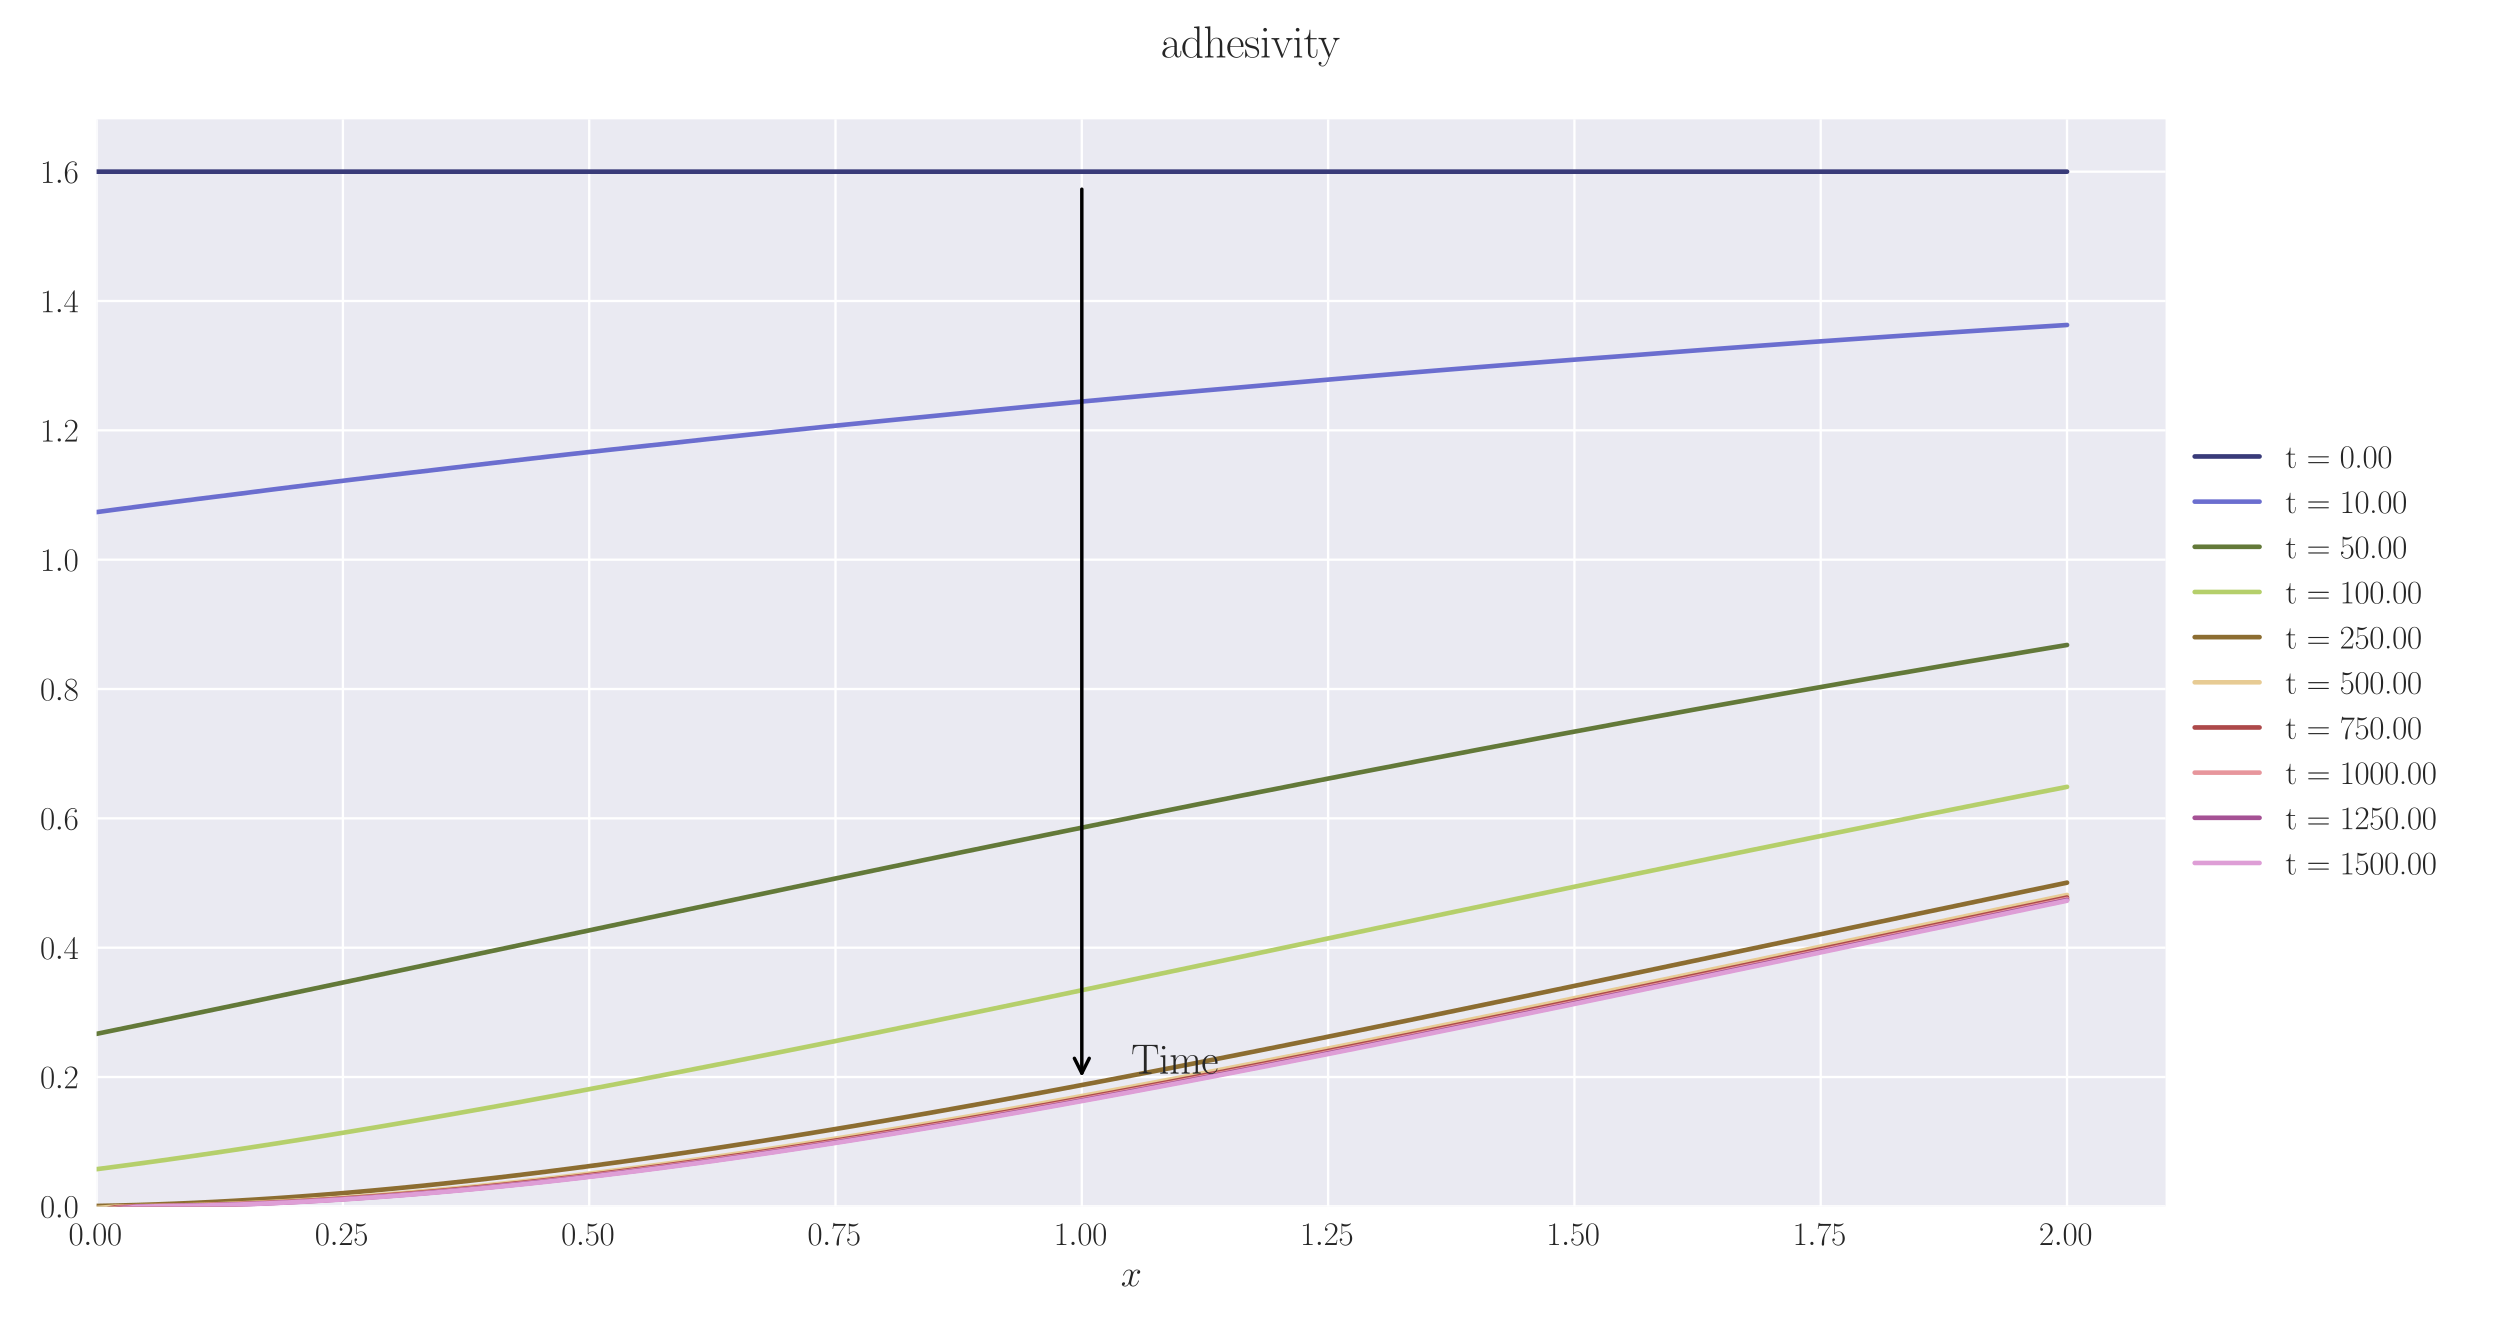 <?xml version="1.0" encoding="utf-8" standalone="no"?>
<!DOCTYPE svg PUBLIC "-//W3C//DTD SVG 1.1//EN"
  "http://www.w3.org/Graphics/SVG/1.1/DTD/svg11.dtd">
<svg xmlns:xlink="http://www.w3.org/1999/xlink" width="1080pt" height="576pt" viewBox="0 0 1080 576" xmlns="http://www.w3.org/2000/svg" version="1.1">
 <defs>
  <style type="text/css">*{stroke-linejoin: round; stroke-linecap: butt}</style>
 </defs>
 <g id="figure_1">
  <g id="patch_1">
   <path d="M 0 576 
L 1080 576 
L 1080 0 
L 0 0 
z
" style="fill: #ffffff"/>
  </g>
  <g id="axes_1">
   <g id="patch_2">
    <path d="M 41.731 521.153 
L 935.518 521.153 
L 935.518 51.564 
L 41.731 51.564 
z
" style="fill: #eaeaf2"/>
   </g>
   <g id="matplotlib.axis_1">
    <g id="xtick_1">
     <g id="line2d_1">
      <path d="M 41.731 521.153 
L 41.731 51.564 
" clip-path="url(#pb538a8d53f)" style="fill: none; stroke: #ffffff; stroke-linecap: round"/>
     </g>
     <g id="line2d_2"/>
     <g id="text_1">
      <!-- $\mathdefault{0.00}$ -->
      <g style="fill: #262626" transform="translate(29.591 537.839) scale(0.14 -0.14)">
       <defs>
        <path id="CMR17-30" d="M 2688 2025 
C 2688 2416 2682 3080 2413 3591 
C 2176 4039 1798 4198 1466 4198 
C 1158 4198 768 4058 525 3597 
C 269 3118 243 2524 243 2025 
C 243 1661 250 1106 448 619 
C 723 -39 1216 -128 1466 -128 
C 1760 -128 2208 -7 2470 600 
C 2662 1042 2688 1559 2688 2025 
z
M 1466 -26 
C 1056 -26 813 325 723 812 
C 653 1188 653 1738 653 2096 
C 653 2588 653 2997 736 3387 
C 858 3929 1216 4096 1466 4096 
C 1728 4096 2067 3923 2189 3400 
C 2272 3036 2278 2607 2278 2096 
C 2278 1680 2278 1169 2202 792 
C 2067 95 1690 -26 1466 -26 
z
" transform="scale(0.016)"/>
        <path id="CMMI12-3a" d="M 1178 307 
C 1178 492 1024 619 870 619 
C 685 619 557 466 557 313 
C 557 128 710 0 864 0 
C 1050 0 1178 153 1178 307 
z
" transform="scale(0.016)"/>
       </defs>
       <use xlink:href="#CMR17-30" transform="scale(0.996)"/>
       <use xlink:href="#CMMI12-3a" transform="translate(45.69 0) scale(0.996)"/>
       <use xlink:href="#CMR17-30" transform="translate(72.788 0) scale(0.996)"/>
       <use xlink:href="#CMR17-30" transform="translate(118.478 0) scale(0.996)"/>
      </g>
     </g>
    </g>
    <g id="xtick_2">
     <g id="line2d_3">
      <path d="M 148.134 521.153 
L 148.134 51.564 
" clip-path="url(#pb538a8d53f)" style="fill: none; stroke: #ffffff; stroke-linecap: round"/>
     </g>
     <g id="line2d_4"/>
     <g id="text_2">
      <!-- $\mathdefault{0.25}$ -->
      <g style="fill: #262626" transform="translate(135.994 537.839) scale(0.14 -0.14)">
       <defs>
        <path id="CMR17-32" d="M 2669 989 
L 2554 989 
C 2490 536 2438 459 2413 420 
C 2381 369 1920 369 1830 369 
L 602 369 
C 832 619 1280 1072 1824 1597 
C 2214 1967 2669 2402 2669 3035 
C 2669 3790 2067 4224 1395 4224 
C 691 4224 262 3604 262 3030 
C 262 2780 448 2748 525 2748 
C 589 2748 781 2787 781 3010 
C 781 3207 614 3264 525 3264 
C 486 3264 448 3258 422 3245 
C 544 3790 915 4058 1306 4058 
C 1862 4058 2227 3617 2227 3035 
C 2227 2479 1901 2000 1536 1584 
L 262 146 
L 262 0 
L 2515 0 
L 2669 989 
z
" transform="scale(0.016)"/>
        <path id="CMR17-35" d="M 730 3692 
C 794 3666 1056 3584 1325 3584 
C 1920 3584 2246 3911 2432 4100 
C 2432 4157 2432 4192 2394 4192 
C 2387 4192 2374 4192 2323 4163 
C 2099 4058 1837 3973 1517 3973 
C 1325 3973 1037 3999 723 4139 
C 653 4171 640 4171 634 4171 
C 602 4171 595 4164 595 4037 
L 595 2203 
C 595 2089 595 2057 659 2057 
C 691 2057 704 2070 736 2114 
C 941 2401 1222 2522 1542 2522 
C 1766 2522 2246 2382 2246 1289 
C 2246 1085 2246 715 2054 421 
C 1894 159 1645 25 1370 25 
C 947 25 518 320 403 814 
C 429 807 480 795 506 795 
C 589 795 749 840 749 1038 
C 749 1210 627 1280 506 1280 
C 358 1280 262 1190 262 1011 
C 262 454 704 -128 1382 -128 
C 2042 -128 2669 440 2669 1264 
C 2669 2030 2170 2624 1549 2624 
C 1222 2624 947 2503 730 2274 
L 730 3692 
z
" transform="scale(0.016)"/>
       </defs>
       <use xlink:href="#CMR17-30" transform="scale(0.996)"/>
       <use xlink:href="#CMMI12-3a" transform="translate(45.69 0) scale(0.996)"/>
       <use xlink:href="#CMR17-32" transform="translate(72.788 0) scale(0.996)"/>
       <use xlink:href="#CMR17-35" transform="translate(118.478 0) scale(0.996)"/>
      </g>
     </g>
    </g>
    <g id="xtick_3">
     <g id="line2d_5">
      <path d="M 254.537 521.153 
L 254.537 51.564 
" clip-path="url(#pb538a8d53f)" style="fill: none; stroke: #ffffff; stroke-linecap: round"/>
     </g>
     <g id="line2d_6"/>
     <g id="text_3">
      <!-- $\mathdefault{0.50}$ -->
      <g style="fill: #262626" transform="translate(242.397 537.839) scale(0.14 -0.14)">
       <use xlink:href="#CMR17-30" transform="scale(0.996)"/>
       <use xlink:href="#CMMI12-3a" transform="translate(45.69 0) scale(0.996)"/>
       <use xlink:href="#CMR17-35" transform="translate(72.788 0) scale(0.996)"/>
       <use xlink:href="#CMR17-30" transform="translate(118.478 0) scale(0.996)"/>
      </g>
     </g>
    </g>
    <g id="xtick_4">
     <g id="line2d_7">
      <path d="M 360.94 521.153 
L 360.94 51.564 
" clip-path="url(#pb538a8d53f)" style="fill: none; stroke: #ffffff; stroke-linecap: round"/>
     </g>
     <g id="line2d_8"/>
     <g id="text_4">
      <!-- $\mathdefault{0.75}$ -->
      <g style="fill: #262626" transform="translate(348.801 537.839) scale(0.14 -0.14)">
       <defs>
        <path id="CMR17-37" d="M 2886 3941 
L 2886 4081 
L 1382 4081 
C 634 4081 621 4165 595 4288 
L 480 4288 
L 294 3094 
L 410 3094 
C 429 3215 474 3540 550 3661 
C 589 3712 1062 3712 1171 3712 
L 2579 3712 
L 1869 2661 
C 1395 1954 1069 999 1069 165 
C 1069 89 1069 -128 1299 -128 
C 1530 -128 1530 89 1530 171 
L 1530 465 
C 1530 1508 1709 2196 2003 2636 
L 2886 3941 
z
" transform="scale(0.016)"/>
       </defs>
       <use xlink:href="#CMR17-30" transform="scale(0.996)"/>
       <use xlink:href="#CMMI12-3a" transform="translate(45.69 0) scale(0.996)"/>
       <use xlink:href="#CMR17-37" transform="translate(72.788 0) scale(0.996)"/>
       <use xlink:href="#CMR17-35" transform="translate(118.478 0) scale(0.996)"/>
      </g>
     </g>
    </g>
    <g id="xtick_5">
     <g id="line2d_9">
      <path d="M 467.343 521.153 
L 467.343 51.564 
" clip-path="url(#pb538a8d53f)" style="fill: none; stroke: #ffffff; stroke-linecap: round"/>
     </g>
     <g id="line2d_10"/>
     <g id="text_5">
      <!-- $\mathdefault{1.00}$ -->
      <g style="fill: #262626" transform="translate(455.204 537.839) scale(0.14 -0.14)">
       <defs>
        <path id="CMR17-31" d="M 1702 4058 
C 1702 4192 1696 4192 1606 4192 
C 1357 3916 979 3827 621 3827 
C 602 3827 570 3827 563 3808 
C 557 3795 557 3782 557 3648 
C 755 3648 1088 3686 1344 3839 
L 1344 461 
C 1344 236 1331 160 781 160 
L 589 160 
L 589 0 
C 896 0 1216 0 1523 0 
C 1830 0 2150 0 2458 0 
L 2458 160 
L 2266 160 
C 1715 160 1702 230 1702 458 
L 1702 4058 
z
" transform="scale(0.016)"/>
       </defs>
       <use xlink:href="#CMR17-31" transform="scale(0.996)"/>
       <use xlink:href="#CMMI12-3a" transform="translate(45.69 0) scale(0.996)"/>
       <use xlink:href="#CMR17-30" transform="translate(72.788 0) scale(0.996)"/>
       <use xlink:href="#CMR17-30" transform="translate(118.478 0) scale(0.996)"/>
      </g>
     </g>
    </g>
    <g id="xtick_6">
     <g id="line2d_11">
      <path d="M 573.747 521.153 
L 573.747 51.564 
" clip-path="url(#pb538a8d53f)" style="fill: none; stroke: #ffffff; stroke-linecap: round"/>
     </g>
     <g id="line2d_12"/>
     <g id="text_6">
      <!-- $\mathdefault{1.25}$ -->
      <g style="fill: #262626" transform="translate(561.607 537.839) scale(0.14 -0.14)">
       <use xlink:href="#CMR17-31" transform="scale(0.996)"/>
       <use xlink:href="#CMMI12-3a" transform="translate(45.69 0) scale(0.996)"/>
       <use xlink:href="#CMR17-32" transform="translate(72.788 0) scale(0.996)"/>
       <use xlink:href="#CMR17-35" transform="translate(118.478 0) scale(0.996)"/>
      </g>
     </g>
    </g>
    <g id="xtick_7">
     <g id="line2d_13">
      <path d="M 680.15 521.153 
L 680.15 51.564 
" clip-path="url(#pb538a8d53f)" style="fill: none; stroke: #ffffff; stroke-linecap: round"/>
     </g>
     <g id="line2d_14"/>
     <g id="text_7">
      <!-- $\mathdefault{1.50}$ -->
      <g style="fill: #262626" transform="translate(668.01 537.839) scale(0.14 -0.14)">
       <use xlink:href="#CMR17-31" transform="scale(0.996)"/>
       <use xlink:href="#CMMI12-3a" transform="translate(45.69 0) scale(0.996)"/>
       <use xlink:href="#CMR17-35" transform="translate(72.788 0) scale(0.996)"/>
       <use xlink:href="#CMR17-30" transform="translate(118.478 0) scale(0.996)"/>
      </g>
     </g>
    </g>
    <g id="xtick_8">
     <g id="line2d_15">
      <path d="M 786.553 521.153 
L 786.553 51.564 
" clip-path="url(#pb538a8d53f)" style="fill: none; stroke: #ffffff; stroke-linecap: round"/>
     </g>
     <g id="line2d_16"/>
     <g id="text_8">
      <!-- $\mathdefault{1.75}$ -->
      <g style="fill: #262626" transform="translate(774.414 537.839) scale(0.14 -0.14)">
       <use xlink:href="#CMR17-31" transform="scale(0.996)"/>
       <use xlink:href="#CMMI12-3a" transform="translate(45.69 0) scale(0.996)"/>
       <use xlink:href="#CMR17-37" transform="translate(72.788 0) scale(0.996)"/>
       <use xlink:href="#CMR17-35" transform="translate(118.478 0) scale(0.996)"/>
      </g>
     </g>
    </g>
    <g id="xtick_9">
     <g id="line2d_17">
      <path d="M 892.956 521.153 
L 892.956 51.564 
" clip-path="url(#pb538a8d53f)" style="fill: none; stroke: #ffffff; stroke-linecap: round"/>
     </g>
     <g id="line2d_18"/>
     <g id="text_9">
      <!-- $\mathdefault{2.00}$ -->
      <g style="fill: #262626" transform="translate(880.817 537.839) scale(0.14 -0.14)">
       <use xlink:href="#CMR17-32" transform="scale(0.996)"/>
       <use xlink:href="#CMMI12-3a" transform="translate(45.69 0) scale(0.996)"/>
       <use xlink:href="#CMR17-30" transform="translate(72.788 0) scale(0.996)"/>
       <use xlink:href="#CMR17-30" transform="translate(118.478 0) scale(0.996)"/>
      </g>
     </g>
    </g>
    <g id="text_10">
     <!-- $x$ -->
     <g style="fill: #262626" transform="translate(484.189 555.621) scale(0.16 -0.16)">
      <defs>
       <path id="CMMI12-78" d="M 3034 2606 
C 2829 2567 2752 2414 2752 2293 
C 2752 2139 2874 2088 2963 2088 
C 3155 2088 3290 2254 3290 2427 
C 3290 2695 2982 2816 2714 2816 
C 2323 2816 2106 2433 2048 2312 
C 1901 2816 1504 2816 1389 2816 
C 736 2816 390 1980 390 1839 
C 390 1814 416 1782 461 1782 
C 512 1782 525 1820 538 1846 
C 755 2555 1184 2689 1370 2689 
C 1658 2689 1715 2420 1715 2267 
C 1715 2127 1677 1980 1600 1673 
L 1382 798 
C 1286 415 1101 64 762 64 
C 730 64 570 64 435 147 
C 666 192 717 383 717 460 
C 717 588 621 664 499 664 
C 346 664 179 530 179 326 
C 179 57 480 -64 755 -64 
C 1062 -64 1280 179 1414 441 
C 1517 64 1837 -64 2074 -64 
C 2726 -64 3072 773 3072 913 
C 3072 945 3046 971 3008 971 
C 2950 971 2944 939 2925 888 
C 2752 326 2381 64 2093 64 
C 1869 64 1747 230 1747 492 
C 1747 632 1773 734 1875 1156 
L 2099 2024 
C 2195 2408 2413 2689 2707 2689 
C 2720 2689 2899 2689 3034 2606 
z
" transform="scale(0.016)"/>
      </defs>
      <use xlink:href="#CMMI12-78" transform="scale(0.996)"/>
     </g>
    </g>
   </g>
   <g id="matplotlib.axis_2">
    <g id="ytick_1">
     <g id="line2d_19">
      <path d="M 41.731 521.153 
L 935.518 521.153 
" clip-path="url(#pb538a8d53f)" style="fill: none; stroke: #ffffff; stroke-linecap: round"/>
     </g>
     <g id="line2d_20"/>
     <g id="text_11">
      <!-- $\mathdefault{0.0}$ -->
      <g style="fill: #262626" transform="translate(17.28 525.996) scale(0.14 -0.14)">
       <use xlink:href="#CMR17-30" transform="scale(0.996)"/>
       <use xlink:href="#CMMI12-3a" transform="translate(45.69 0) scale(0.996)"/>
       <use xlink:href="#CMR17-30" transform="translate(72.788 0) scale(0.996)"/>
      </g>
     </g>
    </g>
    <g id="ytick_2">
     <g id="line2d_21">
      <path d="M 41.731 465.278 
L 935.518 465.278 
" clip-path="url(#pb538a8d53f)" style="fill: none; stroke: #ffffff; stroke-linecap: round"/>
     </g>
     <g id="line2d_22"/>
     <g id="text_12">
      <!-- $\mathdefault{0.2}$ -->
      <g style="fill: #262626" transform="translate(17.28 470.121) scale(0.14 -0.14)">
       <use xlink:href="#CMR17-30" transform="scale(0.996)"/>
       <use xlink:href="#CMMI12-3a" transform="translate(45.69 0) scale(0.996)"/>
       <use xlink:href="#CMR17-32" transform="translate(72.788 0) scale(0.996)"/>
      </g>
     </g>
    </g>
    <g id="ytick_3">
     <g id="line2d_23">
      <path d="M 41.731 409.404 
L 935.518 409.404 
" clip-path="url(#pb538a8d53f)" style="fill: none; stroke: #ffffff; stroke-linecap: round"/>
     </g>
     <g id="line2d_24"/>
     <g id="text_13">
      <!-- $\mathdefault{0.4}$ -->
      <g style="fill: #262626" transform="translate(17.28 414.247) scale(0.14 -0.14)">
       <defs>
        <path id="CMR17-34" d="M 2150 4122 
C 2150 4256 2144 4256 2029 4256 
L 128 1254 
L 128 1088 
L 1779 1088 
L 1779 457 
C 1779 224 1766 160 1318 160 
L 1197 160 
L 1197 0 
C 1402 0 1747 0 1965 0 
C 2182 0 2528 0 2733 0 
L 2733 160 
L 2611 160 
C 2163 160 2150 224 2150 457 
L 2150 1088 
L 2803 1088 
L 2803 1254 
L 2150 1254 
L 2150 4122 
z
M 1798 3703 
L 1798 1254 
L 256 1254 
L 1798 3703 
z
" transform="scale(0.016)"/>
       </defs>
       <use xlink:href="#CMR17-30" transform="scale(0.996)"/>
       <use xlink:href="#CMMI12-3a" transform="translate(45.69 0) scale(0.996)"/>
       <use xlink:href="#CMR17-34" transform="translate(72.788 0) scale(0.996)"/>
      </g>
     </g>
    </g>
    <g id="ytick_4">
     <g id="line2d_25">
      <path d="M 41.731 353.529 
L 935.518 353.529 
" clip-path="url(#pb538a8d53f)" style="fill: none; stroke: #ffffff; stroke-linecap: round"/>
     </g>
     <g id="line2d_26"/>
     <g id="text_14">
      <!-- $\mathdefault{0.6}$ -->
      <g style="fill: #262626" transform="translate(17.28 358.372) scale(0.14 -0.14)">
       <defs>
        <path id="CMR17-36" d="M 678 2176 
C 678 3690 1395 4032 1811 4032 
C 1946 4032 2272 4009 2400 3776 
C 2298 3776 2106 3776 2106 3553 
C 2106 3381 2246 3323 2336 3323 
C 2394 3323 2566 3348 2566 3560 
C 2566 3954 2246 4179 1805 4179 
C 1043 4179 243 3390 243 1984 
C 243 253 966 -128 1478 -128 
C 2099 -128 2688 427 2688 1283 
C 2688 2081 2170 2662 1517 2662 
C 1126 2662 838 2407 678 1960 
L 678 2176 
z
M 1478 25 
C 691 25 691 1200 691 1436 
C 691 1896 909 2560 1504 2560 
C 1613 2560 1926 2560 2138 2120 
C 2253 1870 2253 1609 2253 1289 
C 2253 944 2253 690 2118 434 
C 1978 171 1773 25 1478 25 
z
" transform="scale(0.016)"/>
       </defs>
       <use xlink:href="#CMR17-30" transform="scale(0.996)"/>
       <use xlink:href="#CMMI12-3a" transform="translate(45.69 0) scale(0.996)"/>
       <use xlink:href="#CMR17-36" transform="translate(72.788 0) scale(0.996)"/>
      </g>
     </g>
    </g>
    <g id="ytick_5">
     <g id="line2d_27">
      <path d="M 41.731 297.654 
L 935.518 297.654 
" clip-path="url(#pb538a8d53f)" style="fill: none; stroke: #ffffff; stroke-linecap: round"/>
     </g>
     <g id="line2d_28"/>
     <g id="text_15">
      <!-- $\mathdefault{0.8}$ -->
      <g style="fill: #262626" transform="translate(17.28 302.497) scale(0.14 -0.14)">
       <defs>
        <path id="CMR17-38" d="M 1741 2264 
C 2144 2467 2554 2773 2554 3263 
C 2554 3841 1990 4179 1472 4179 
C 890 4179 378 3759 378 3180 
C 378 3021 416 2747 666 2505 
C 730 2442 998 2251 1171 2130 
C 883 1983 211 1634 211 934 
C 211 279 838 -128 1459 -128 
C 2144 -128 2720 362 2720 1010 
C 2720 1590 2330 1857 2074 2029 
L 1741 2264 
z
M 902 2822 
C 851 2854 595 3051 595 3351 
C 595 3739 998 4032 1459 4032 
C 1965 4032 2336 3676 2336 3262 
C 2336 2669 1670 2331 1638 2331 
C 1632 2331 1626 2331 1574 2370 
L 902 2822 
z
M 2080 1519 
C 2176 1449 2483 1240 2483 851 
C 2483 381 2010 25 1472 25 
C 890 25 448 438 448 940 
C 448 1443 838 1862 1280 2060 
L 2080 1519 
z
" transform="scale(0.016)"/>
       </defs>
       <use xlink:href="#CMR17-30" transform="scale(0.996)"/>
       <use xlink:href="#CMMI12-3a" transform="translate(45.69 0) scale(0.996)"/>
       <use xlink:href="#CMR17-38" transform="translate(72.788 0) scale(0.996)"/>
      </g>
     </g>
    </g>
    <g id="ytick_6">
     <g id="line2d_29">
      <path d="M 41.731 241.78 
L 935.518 241.78 
" clip-path="url(#pb538a8d53f)" style="fill: none; stroke: #ffffff; stroke-linecap: round"/>
     </g>
     <g id="line2d_30"/>
     <g id="text_16">
      <!-- $\mathdefault{1.0}$ -->
      <g style="fill: #262626" transform="translate(17.28 246.623) scale(0.14 -0.14)">
       <use xlink:href="#CMR17-31" transform="scale(0.996)"/>
       <use xlink:href="#CMMI12-3a" transform="translate(45.69 0) scale(0.996)"/>
       <use xlink:href="#CMR17-30" transform="translate(72.788 0) scale(0.996)"/>
      </g>
     </g>
    </g>
    <g id="ytick_7">
     <g id="line2d_31">
      <path d="M 41.731 185.905 
L 935.518 185.905 
" clip-path="url(#pb538a8d53f)" style="fill: none; stroke: #ffffff; stroke-linecap: round"/>
     </g>
     <g id="line2d_32"/>
     <g id="text_17">
      <!-- $\mathdefault{1.2}$ -->
      <g style="fill: #262626" transform="translate(17.28 190.748) scale(0.14 -0.14)">
       <use xlink:href="#CMR17-31" transform="scale(0.996)"/>
       <use xlink:href="#CMMI12-3a" transform="translate(45.69 0) scale(0.996)"/>
       <use xlink:href="#CMR17-32" transform="translate(72.788 0) scale(0.996)"/>
      </g>
     </g>
    </g>
    <g id="ytick_8">
     <g id="line2d_33">
      <path d="M 41.731 130.03 
L 935.518 130.03 
" clip-path="url(#pb538a8d53f)" style="fill: none; stroke: #ffffff; stroke-linecap: round"/>
     </g>
     <g id="line2d_34"/>
     <g id="text_18">
      <!-- $\mathdefault{1.4}$ -->
      <g style="fill: #262626" transform="translate(17.28 134.873) scale(0.14 -0.14)">
       <use xlink:href="#CMR17-31" transform="scale(0.996)"/>
       <use xlink:href="#CMMI12-3a" transform="translate(45.69 0) scale(0.996)"/>
       <use xlink:href="#CMR17-34" transform="translate(72.788 0) scale(0.996)"/>
      </g>
     </g>
    </g>
    <g id="ytick_9">
     <g id="line2d_35">
      <path d="M 41.731 74.156 
L 935.518 74.156 
" clip-path="url(#pb538a8d53f)" style="fill: none; stroke: #ffffff; stroke-linecap: round"/>
     </g>
     <g id="line2d_36"/>
     <g id="text_19">
      <!-- $\mathdefault{1.6}$ -->
      <g style="fill: #262626" transform="translate(17.28 78.999) scale(0.14 -0.14)">
       <use xlink:href="#CMR17-31" transform="scale(0.996)"/>
       <use xlink:href="#CMMI12-3a" transform="translate(45.69 0) scale(0.996)"/>
       <use xlink:href="#CMR17-36" transform="translate(72.788 0) scale(0.996)"/>
      </g>
     </g>
    </g>
   </g>
   <g id="line2d_37">
    <path d="M 41.731 74.156 
L 50.243 74.156 
L 58.755 74.156 
L 67.267 74.156 
L 75.78 74.156 
L 84.292 74.156 
L 92.804 74.156 
L 101.316 74.156 
L 109.829 74.156 
L 118.341 74.156 
L 126.853 74.156 
L 135.365 74.156 
L 143.878 74.156 
L 152.39 74.156 
L 160.902 74.156 
L 169.414 74.156 
L 177.927 74.156 
L 186.439 74.156 
L 194.951 74.156 
L 203.463 74.156 
L 211.976 74.156 
L 220.488 74.156 
L 229 74.156 
L 237.513 74.156 
L 246.025 74.156 
L 254.537 74.156 
L 263.049 74.156 
L 271.562 74.156 
L 280.074 74.156 
L 288.586 74.156 
L 297.098 74.156 
L 305.611 74.156 
L 314.123 74.156 
L 322.635 74.156 
L 331.147 74.156 
L 339.66 74.156 
L 348.172 74.156 
L 356.684 74.156 
L 365.196 74.156 
L 373.709 74.156 
L 382.221 74.156 
L 390.733 74.156 
L 399.245 74.156 
L 407.758 74.156 
L 416.27 74.156 
L 424.782 74.156 
L 433.294 74.156 
L 441.807 74.156 
L 450.319 74.156 
L 458.831 74.156 
L 467.343 74.156 
L 475.856 74.156 
L 484.368 74.156 
L 492.88 74.156 
L 501.393 74.156 
L 509.905 74.156 
L 518.417 74.156 
L 526.929 74.156 
L 535.442 74.156 
L 543.954 74.156 
L 552.466 74.156 
L 560.978 74.156 
L 569.491 74.156 
L 578.003 74.156 
L 586.515 74.156 
L 595.027 74.156 
L 603.54 74.156 
L 612.052 74.156 
L 620.564 74.156 
L 629.076 74.156 
L 637.589 74.156 
L 646.101 74.156 
L 654.613 74.156 
L 663.125 74.156 
L 671.638 74.156 
L 680.15 74.156 
L 688.662 74.156 
L 697.174 74.156 
L 705.687 74.156 
L 714.199 74.156 
L 722.711 74.156 
L 731.223 74.156 
L 739.736 74.156 
L 748.248 74.156 
L 756.76 74.156 
L 765.273 74.156 
L 773.785 74.156 
L 782.297 74.156 
L 790.809 74.156 
L 799.322 74.156 
L 807.834 74.156 
L 816.346 74.156 
L 824.858 74.156 
L 833.371 74.156 
L 841.883 74.156 
L 850.395 74.156 
L 858.907 74.156 
L 867.42 74.156 
L 875.932 74.156 
L 884.444 74.156 
L 892.956 74.156 
" clip-path="url(#pb538a8d53f)" style="fill: none; stroke: #393b79; stroke-width: 2; stroke-linecap: round"/>
   </g>
   <g id="line2d_38">
    <path d="M 41.731 221.229 
L 50.243 220.095 
L 58.755 218.975 
L 67.267 217.867 
L 75.78 216.774 
L 84.292 215.693 
L 92.804 214.625 
L 101.316 213.566 
L 109.829 212.469 
L 118.341 211.384 
L 126.853 210.313 
L 135.365 209.254 
L 143.878 208.208 
L 152.39 207.174 
L 160.902 206.152 
L 169.414 205.142 
L 177.927 204.144 
L 186.439 203.158 
L 194.951 202.143 
L 203.463 201.127 
L 211.976 200.123 
L 220.488 199.131 
L 229 198.15 
L 237.513 197.18 
L 246.025 196.221 
L 254.537 195.274 
L 263.049 194.337 
L 271.562 193.41 
L 280.074 192.494 
L 288.586 191.588 
L 297.098 190.643 
L 305.611 189.709 
L 314.123 188.786 
L 322.635 187.872 
L 331.147 186.969 
L 339.66 186.076 
L 348.172 185.193 
L 356.684 184.32 
L 365.196 183.456 
L 373.709 182.602 
L 382.221 181.757 
L 390.733 180.922 
L 399.245 180.095 
L 407.758 179.257 
L 416.27 178.403 
L 424.782 177.559 
L 433.294 176.724 
L 441.807 175.897 
L 450.319 175.08 
L 458.831 174.272 
L 467.343 173.472 
L 475.856 172.681 
L 484.368 171.898 
L 492.88 171.124 
L 501.393 170.358 
L 509.905 169.6 
L 518.417 168.85 
L 526.929 168.108 
L 535.442 167.374 
L 543.954 166.625 
L 552.466 165.866 
L 560.978 165.114 
L 569.491 164.37 
L 578.003 163.635 
L 586.515 162.907 
L 595.027 162.186 
L 603.54 161.473 
L 612.052 160.767 
L 620.564 160.069 
L 629.076 159.378 
L 637.589 158.695 
L 646.101 158.018 
L 654.613 157.348 
L 663.125 156.685 
L 671.638 156.029 
L 680.15 155.38 
L 688.662 154.738 
L 697.174 154.102 
L 705.687 153.458 
L 714.199 152.798 
L 722.711 152.146 
L 731.223 151.5 
L 739.736 150.861 
L 748.248 150.228 
L 756.76 149.602 
L 765.273 148.982 
L 773.785 148.368 
L 782.297 147.76 
L 790.809 147.159 
L 799.322 146.563 
L 807.834 145.974 
L 816.346 145.39 
L 824.858 144.813 
L 833.371 144.241 
L 841.883 143.675 
L 850.395 143.114 
L 858.907 142.559 
L 867.42 142.01 
L 875.932 141.466 
L 884.444 140.927 
L 892.956 140.394 
" clip-path="url(#pb538a8d53f)" style="fill: none; stroke: #6b6ecf; stroke-width: 2; stroke-linecap: round"/>
   </g>
   <g id="line2d_39">
    <path d="M 41.731 446.62 
L 50.243 444.872 
L 58.755 443.121 
L 67.267 441.367 
L 75.78 439.602 
L 84.292 437.833 
L 92.804 436.061 
L 101.316 434.286 
L 109.829 432.508 
L 118.341 430.724 
L 126.853 428.936 
L 135.365 427.145 
L 143.878 425.351 
L 152.39 423.556 
L 160.902 421.759 
L 169.414 419.962 
L 177.927 418.16 
L 186.439 416.355 
L 194.951 414.549 
L 203.463 412.743 
L 211.976 410.939 
L 220.488 409.137 
L 229 407.334 
L 237.513 405.524 
L 246.025 403.717 
L 254.537 401.916 
L 263.049 400.116 
L 271.562 398.307 
L 280.074 396.507 
L 288.586 394.714 
L 297.098 392.907 
L 305.611 391.114 
L 314.123 389.322 
L 322.635 387.524 
L 331.147 385.744 
L 339.66 383.948 
L 348.172 382.166 
L 356.684 380.385 
L 365.196 378.603 
L 373.709 376.834 
L 382.221 375.054 
L 390.733 373.295 
L 399.245 371.52 
L 407.758 369.769 
L 416.27 368.002 
L 424.782 366.257 
L 433.294 364.501 
L 441.807 362.759 
L 450.319 361.018 
L 458.831 359.28 
L 467.343 357.557 
L 475.856 355.82 
L 484.368 354.114 
L 492.88 352.382 
L 501.393 350.675 
L 509.905 348.972 
L 518.417 347.262 
L 526.929 345.582 
L 535.442 343.879 
L 543.954 342.193 
L 552.466 340.532 
L 560.978 338.839 
L 569.491 337.175 
L 578.003 335.525 
L 586.515 333.853 
L 595.027 332.208 
L 603.54 330.577 
L 612.052 328.922 
L 620.564 327.294 
L 629.076 325.689 
L 637.589 324.048 
L 646.101 322.434 
L 654.613 320.846 
L 663.125 319.236 
L 671.638 317.634 
L 680.15 316.056 
L 688.662 314.492 
L 697.174 312.898 
L 705.687 311.329 
L 714.199 309.784 
L 722.711 308.234 
L 731.223 306.671 
L 739.736 305.132 
L 748.248 303.617 
L 756.76 302.093 
L 765.273 300.557 
L 773.785 299.045 
L 782.297 297.555 
L 790.809 296.07 
L 799.322 294.559 
L 807.834 293.069 
L 816.346 291.601 
L 824.858 290.155 
L 833.371 288.681 
L 841.883 287.211 
L 850.395 285.763 
L 858.907 284.335 
L 867.42 282.928 
L 875.932 281.48 
L 884.444 280.048 
L 892.956 278.636 
" clip-path="url(#pb538a8d53f)" style="fill: none; stroke: #637939; stroke-width: 2; stroke-linecap: round"/>
   </g>
   <g id="line2d_40">
    <path d="M 41.731 505.088 
L 50.243 503.976 
L 58.755 502.836 
L 67.267 501.668 
L 75.78 500.474 
L 84.292 499.255 
L 92.804 498.01 
L 101.316 496.742 
L 109.829 495.449 
L 118.341 494.134 
L 126.853 492.797 
L 135.365 491.439 
L 143.878 490.06 
L 152.39 488.661 
L 160.902 487.243 
L 169.414 485.806 
L 177.927 484.35 
L 186.439 482.878 
L 194.951 481.388 
L 203.463 479.881 
L 211.976 478.36 
L 220.488 476.823 
L 229 475.27 
L 237.513 473.705 
L 246.025 472.125 
L 254.537 470.533 
L 263.049 468.927 
L 271.562 467.309 
L 280.074 465.681 
L 288.586 464.04 
L 297.098 462.39 
L 305.611 460.729 
L 314.123 459.058 
L 322.635 457.38 
L 331.147 455.69 
L 339.66 453.992 
L 348.172 452.29 
L 356.684 450.574 
L 365.196 448.856 
L 373.709 447.127 
L 382.221 445.395 
L 390.733 443.654 
L 399.245 441.908 
L 407.758 440.159 
L 416.27 438.405 
L 424.782 436.642 
L 433.294 434.876 
L 441.807 433.107 
L 450.319 431.335 
L 458.831 429.56 
L 467.343 427.781 
L 475.856 426 
L 484.368 424.215 
L 492.88 422.428 
L 501.393 420.638 
L 509.905 418.847 
L 518.417 417.055 
L 526.929 415.263 
L 535.442 413.471 
L 543.954 411.681 
L 552.466 409.883 
L 560.978 408.084 
L 569.491 406.289 
L 578.003 404.498 
L 586.515 402.705 
L 595.027 400.906 
L 603.54 399.115 
L 612.052 397.331 
L 620.564 395.532 
L 629.076 393.744 
L 637.589 391.964 
L 646.101 390.17 
L 654.613 388.393 
L 663.125 386.61 
L 671.638 384.829 
L 680.15 383.062 
L 688.662 381.279 
L 697.174 379.521 
L 705.687 377.743 
L 714.199 375.987 
L 722.711 374.219 
L 731.223 372.469 
L 739.736 370.709 
L 748.248 368.968 
L 756.76 367.214 
L 765.273 365.484 
L 773.785 363.734 
L 782.297 362.018 
L 790.809 360.273 
L 799.322 358.558 
L 807.834 356.832 
L 816.346 355.118 
L 824.858 353.416 
L 833.371 351.7 
L 841.883 350.015 
L 850.395 348.308 
L 858.907 346.619 
L 867.42 344.948 
L 875.932 343.254 
L 884.444 341.588 
L 892.956 339.923 
" clip-path="url(#pb538a8d53f)" style="fill: none; stroke: #b5cf6b; stroke-width: 2; stroke-linecap: round"/>
   </g>
   <g id="line2d_41">
    <path d="M 41.731 520.967 
L 50.243 520.798 
L 58.755 520.578 
L 67.267 520.307 
L 75.78 519.986 
L 84.292 519.617 
L 92.804 519.202 
L 101.316 518.74 
L 109.829 518.233 
L 118.341 517.683 
L 126.853 517.09 
L 135.365 516.456 
L 143.878 515.781 
L 152.39 515.067 
L 160.902 514.314 
L 169.414 513.524 
L 177.927 512.697 
L 186.439 511.835 
L 194.951 510.938 
L 203.463 510.007 
L 211.976 509.044 
L 220.488 508.048 
L 229 507.022 
L 237.513 505.965 
L 246.025 504.879 
L 254.537 503.765 
L 263.049 502.623 
L 271.562 501.454 
L 280.074 500.259 
L 288.586 499.038 
L 297.098 497.792 
L 305.611 496.523 
L 314.123 495.231 
L 322.635 493.915 
L 331.147 492.579 
L 339.66 491.221 
L 348.172 489.843 
L 356.684 488.444 
L 365.196 487.027 
L 373.709 485.59 
L 382.221 484.137 
L 390.733 482.665 
L 399.245 481.177 
L 407.758 479.673 
L 416.27 478.152 
L 424.782 476.618 
L 433.294 475.069 
L 441.807 473.504 
L 450.319 471.929 
L 458.831 470.338 
L 467.343 468.735 
L 475.856 467.121 
L 484.368 465.496 
L 492.88 463.859 
L 501.393 462.212 
L 509.905 460.554 
L 518.417 458.886 
L 526.929 457.21 
L 535.442 455.527 
L 543.954 453.831 
L 552.466 452.131 
L 560.978 450.421 
L 569.491 448.706 
L 578.003 446.982 
L 586.515 445.256 
L 595.027 443.517 
L 603.54 441.776 
L 612.052 440.032 
L 620.564 438.28 
L 629.076 436.522 
L 637.589 434.761 
L 646.101 432.997 
L 654.613 431.23 
L 663.125 429.459 
L 671.638 427.685 
L 680.15 425.908 
L 688.662 424.129 
L 697.174 422.346 
L 705.687 420.561 
L 714.199 418.774 
L 722.711 416.987 
L 731.223 415.199 
L 739.736 413.412 
L 748.248 411.626 
L 756.76 409.834 
L 765.273 408.04 
L 773.785 406.249 
L 782.297 404.464 
L 790.809 402.676 
L 799.322 400.881 
L 807.834 399.095 
L 816.346 397.316 
L 824.858 395.522 
L 833.371 393.739 
L 841.883 391.964 
L 850.395 390.175 
L 858.907 388.402 
L 867.42 386.624 
L 875.932 384.848 
L 884.444 383.085 
L 892.956 381.308 
" clip-path="url(#pb538a8d53f)" style="fill: none; stroke: #8c6d31; stroke-width: 2; stroke-linecap: round"/>
   </g>
   <g id="line2d_42">
    <path d="M 41.731 521.83 
L 50.243 521.241 
L 58.755 521.079 
L 67.267 520.962 
L 75.78 520.792 
L 84.292 520.57 
L 92.804 520.298 
L 101.316 519.976 
L 109.829 519.606 
L 118.341 519.189 
L 126.853 518.726 
L 135.365 518.218 
L 143.878 517.667 
L 152.39 517.073 
L 160.902 516.438 
L 169.414 515.762 
L 177.927 515.047 
L 186.439 514.293 
L 194.951 513.502 
L 203.463 512.674 
L 211.976 511.811 
L 220.488 510.914 
L 229 509.983 
L 237.513 509.019 
L 246.025 508.023 
L 254.537 506.996 
L 263.049 505.939 
L 271.562 504.853 
L 280.074 503.738 
L 288.586 502.596 
L 297.098 501.426 
L 305.611 500.231 
L 314.123 499.01 
L 322.635 497.764 
L 331.147 496.495 
L 339.66 495.202 
L 348.172 493.887 
L 356.684 492.55 
L 365.196 491.192 
L 373.709 489.814 
L 382.221 488.415 
L 390.733 486.998 
L 399.245 485.562 
L 407.758 484.108 
L 416.27 482.637 
L 424.782 481.149 
L 433.294 479.645 
L 441.807 478.125 
L 450.319 476.59 
L 458.831 475.042 
L 467.343 473.477 
L 475.856 471.902 
L 484.368 470.311 
L 492.88 468.709 
L 501.393 467.095 
L 509.905 465.471 
L 518.417 463.834 
L 526.929 462.187 
L 535.442 460.529 
L 543.954 458.862 
L 552.466 457.186 
L 560.978 455.504 
L 569.491 453.808 
L 578.003 452.108 
L 586.515 450.399 
L 595.027 448.684 
L 603.54 446.96 
L 612.052 445.235 
L 620.564 443.496 
L 629.076 441.756 
L 637.589 440.013 
L 646.101 438.261 
L 654.613 436.503 
L 663.125 434.743 
L 671.638 432.98 
L 680.15 431.213 
L 688.662 429.443 
L 697.174 427.669 
L 705.687 425.893 
L 714.199 424.113 
L 722.711 422.331 
L 731.223 420.547 
L 739.736 418.761 
L 748.248 416.974 
L 756.76 415.186 
L 765.273 413.4 
L 773.785 411.615 
L 782.297 409.823 
L 790.809 408.03 
L 799.322 406.24 
L 807.834 404.454 
L 816.346 402.667 
L 824.858 400.873 
L 833.371 399.087 
L 841.883 397.309 
L 850.395 395.515 
L 858.907 393.733 
L 867.42 391.958 
L 875.932 390.17 
L 884.444 388.397 
L 892.956 386.62 
" clip-path="url(#pb538a8d53f)" style="fill: none; stroke: #e7cb94; stroke-width: 2; stroke-linecap: round"/>
   </g>
   <g id="line2d_43">
    <path d="M 41.731 522.839 
L 50.243 521.516 
L 58.755 521.155 
L 67.267 521.041 
L 75.78 520.904 
L 84.292 520.714 
L 92.804 520.473 
L 101.316 520.182 
L 109.829 519.842 
L 118.341 519.454 
L 126.853 519.019 
L 135.365 518.539 
L 143.878 518.015 
L 152.39 517.448 
L 160.902 516.838 
L 169.414 516.188 
L 177.927 515.497 
L 186.439 514.767 
L 194.951 513.999 
L 203.463 513.195 
L 211.976 512.354 
L 220.488 511.478 
L 229 510.567 
L 237.513 509.624 
L 246.025 508.648 
L 254.537 507.64 
L 263.049 506.602 
L 271.562 505.534 
L 280.074 504.437 
L 288.586 503.312 
L 297.098 502.159 
L 305.611 500.98 
L 314.123 499.775 
L 322.635 498.545 
L 331.147 497.29 
L 339.66 496.012 
L 348.172 494.711 
L 356.684 493.388 
L 365.196 492.043 
L 373.709 490.677 
L 382.221 489.291 
L 390.733 487.886 
L 399.245 486.461 
L 407.758 485.019 
L 416.27 483.558 
L 424.782 482.081 
L 433.294 480.587 
L 441.807 479.077 
L 450.319 477.551 
L 458.831 476.011 
L 467.343 474.458 
L 475.856 472.888 
L 484.368 471.308 
L 492.88 469.713 
L 501.393 468.106 
L 509.905 466.488 
L 518.417 464.858 
L 526.929 463.218 
L 535.442 461.567 
L 543.954 459.906 
L 552.466 458.237 
L 560.978 456.559 
L 569.491 454.869 
L 578.003 453.174 
L 586.515 451.47 
L 595.027 449.759 
L 603.54 448.041 
L 612.052 446.317 
L 620.564 444.584 
L 629.076 442.849 
L 637.589 441.106 
L 646.101 439.357 
L 654.613 437.604 
L 663.125 435.848 
L 671.638 434.089 
L 680.15 432.324 
L 688.662 430.554 
L 697.174 428.781 
L 705.687 427.006 
L 714.199 425.228 
L 722.711 423.449 
L 731.223 421.668 
L 739.736 419.885 
L 748.248 418.102 
L 756.76 416.312 
L 765.273 414.522 
L 773.785 412.731 
L 782.297 410.943 
L 790.809 409.157 
L 799.322 407.37 
L 807.834 405.575 
L 816.346 403.784 
L 824.858 402 
L 833.371 400.213 
L 841.883 398.421 
L 850.395 396.639 
L 858.907 394.858 
L 867.42 393.069 
L 875.932 391.293 
L 884.444 389.513 
L 892.956 387.733 
" clip-path="url(#pb538a8d53f)" style="fill: none; stroke: #ad494a; stroke-width: 2; stroke-linecap: round"/>
   </g>
   <g id="line2d_44">
    <path d="M 41.731 523.877 
L 50.243 521.798 
L 58.755 521.232 
L 67.267 521.076 
L 75.78 520.958 
L 84.292 520.786 
L 92.804 520.562 
L 101.316 520.288 
L 109.829 519.965 
L 118.341 519.594 
L 126.853 519.175 
L 135.365 518.711 
L 143.878 518.202 
L 152.39 517.649 
L 160.902 517.054 
L 169.414 516.418 
L 177.927 515.741 
L 186.439 515.025 
L 194.951 514.27 
L 203.463 513.478 
L 211.976 512.65 
L 220.488 511.786 
L 229 510.887 
L 237.513 509.955 
L 246.025 508.99 
L 254.537 507.994 
L 263.049 506.966 
L 271.562 505.908 
L 280.074 504.822 
L 288.586 503.706 
L 297.098 502.563 
L 305.611 501.393 
L 314.123 500.197 
L 322.635 498.975 
L 331.147 497.729 
L 339.66 496.459 
L 348.172 495.166 
L 356.684 493.851 
L 365.196 492.513 
L 373.709 491.155 
L 382.221 489.776 
L 390.733 488.377 
L 399.245 486.959 
L 407.758 485.523 
L 416.27 484.069 
L 424.782 482.597 
L 433.294 481.109 
L 441.807 479.604 
L 450.319 478.084 
L 458.831 476.549 
L 467.343 475 
L 475.856 473.436 
L 484.368 471.86 
L 492.88 470.269 
L 501.393 468.667 
L 509.905 467.054 
L 518.417 465.429 
L 526.929 463.792 
L 535.442 462.145 
L 543.954 460.487 
L 552.466 458.819 
L 560.978 457.144 
L 569.491 455.461 
L 578.003 453.765 
L 586.515 452.065 
L 595.027 450.357 
L 603.54 448.641 
L 612.052 446.918 
L 620.564 445.192 
L 629.076 443.454 
L 637.589 441.713 
L 646.101 439.971 
L 654.613 438.218 
L 663.125 436.461 
L 671.638 434.701 
L 680.15 432.937 
L 688.662 431.171 
L 697.174 429.401 
L 705.687 427.628 
L 714.199 425.851 
L 722.711 424.072 
L 731.223 422.29 
L 739.736 420.506 
L 748.248 418.72 
L 756.76 416.933 
L 765.273 415.145 
L 773.785 413.358 
L 782.297 411.573 
L 790.809 409.783 
L 799.322 407.99 
L 807.834 406.199 
L 816.346 404.414 
L 824.858 402.628 
L 833.371 400.834 
L 841.883 399.047 
L 850.395 397.271 
L 858.907 395.476 
L 867.42 393.694 
L 875.932 391.92 
L 884.444 390.132 
L 892.956 388.359 
" clip-path="url(#pb538a8d53f)" style="fill: none; stroke: #e7969c; stroke-width: 2; stroke-linecap: round"/>
   </g>
   <g id="line2d_45">
    <path d="M 41.731 524.928 
L 50.243 522.082 
L 58.755 521.31 
L 67.267 521.099 
L 75.78 520.991 
L 84.292 520.832 
L 92.804 520.621 
L 101.316 520.359 
L 109.829 520.047 
L 118.341 519.687 
L 126.853 519.28 
L 135.365 518.826 
L 143.878 518.328 
L 152.39 517.786 
L 160.902 517.201 
L 169.414 516.575 
L 177.927 515.907 
L 186.439 515.2 
L 194.951 514.455 
L 203.463 513.672 
L 211.976 512.852 
L 220.488 511.996 
L 229 511.106 
L 237.513 510.182 
L 246.025 509.225 
L 254.537 508.236 
L 263.049 507.216 
L 271.562 506.165 
L 280.074 505.085 
L 288.586 503.977 
L 297.098 502.84 
L 305.611 501.677 
L 314.123 500.487 
L 322.635 499.271 
L 331.147 498.031 
L 339.66 496.767 
L 348.172 495.479 
L 356.684 494.169 
L 365.196 492.837 
L 373.709 491.484 
L 382.221 490.109 
L 390.733 488.715 
L 399.245 487.302 
L 407.758 485.871 
L 416.27 484.42 
L 424.782 482.953 
L 433.294 481.469 
L 441.807 479.969 
L 450.319 478.453 
L 458.831 476.921 
L 467.343 475.374 
L 475.856 473.815 
L 484.368 472.24 
L 492.88 470.654 
L 501.393 469.055 
L 509.905 467.443 
L 518.417 465.82 
L 526.929 464.186 
L 535.442 462.541 
L 543.954 460.887 
L 552.466 459.223 
L 560.978 457.55 
L 569.491 455.866 
L 578.003 454.175 
L 586.515 452.477 
L 595.027 450.769 
L 603.54 449.056 
L 612.052 447.334 
L 620.564 445.607 
L 629.076 443.876 
L 637.589 442.134 
L 646.101 440.389 
L 654.613 438.642 
L 663.125 436.888 
L 671.638 435.127 
L 680.15 433.363 
L 688.662 431.597 
L 697.174 429.827 
L 705.687 428.054 
L 714.199 426.278 
L 722.711 424.499 
L 731.223 422.718 
L 739.736 420.935 
L 748.248 419.15 
L 756.76 417.365 
L 765.273 415.58 
L 773.785 413.795 
L 782.297 412.005 
L 790.809 410.212 
L 799.322 408.421 
L 807.834 406.634 
L 816.346 404.852 
L 824.858 403.056 
L 833.371 401.266 
L 841.883 399.483 
L 850.395 397.697 
L 858.907 395.907 
L 867.42 394.129 
L 875.932 392.346 
L 884.444 390.562 
L 892.956 388.794 
" clip-path="url(#pb538a8d53f)" style="fill: none; stroke: #a55194; stroke-width: 2; stroke-linecap: round"/>
   </g>
   <g id="line2d_46">
    <path d="M 41.731 525.984 
L 50.243 522.367 
L 58.755 521.388 
L 67.267 521.12 
L 75.78 521.014 
L 84.292 520.865 
L 92.804 520.663 
L 101.316 520.41 
L 109.829 520.108 
L 118.341 519.757 
L 126.853 519.358 
L 135.365 518.913 
L 143.878 518.423 
L 152.39 517.889 
L 160.902 517.311 
L 169.414 516.692 
L 177.927 516.033 
L 186.439 515.333 
L 194.951 514.594 
L 203.463 513.818 
L 211.976 513.005 
L 220.488 512.156 
L 229 511.272 
L 237.513 510.354 
L 246.025 509.403 
L 254.537 508.42 
L 263.049 507.405 
L 271.562 506.36 
L 280.074 505.286 
L 288.586 504.182 
L 297.098 503.051 
L 305.611 501.892 
L 314.123 500.707 
L 322.635 499.496 
L 331.147 498.261 
L 339.66 497.001 
L 348.172 495.717 
L 356.684 494.411 
L 365.196 493.083 
L 373.709 491.734 
L 382.221 490.363 
L 390.733 488.973 
L 399.245 487.563 
L 407.758 486.135 
L 416.27 484.688 
L 424.782 483.224 
L 433.294 481.743 
L 441.807 480.245 
L 450.319 478.732 
L 458.831 477.203 
L 467.343 475.661 
L 475.856 474.102 
L 484.368 472.532 
L 492.88 470.946 
L 501.393 469.35 
L 509.905 467.742 
L 518.417 466.121 
L 526.929 464.489 
L 535.442 462.846 
L 543.954 461.194 
L 552.466 459.53 
L 560.978 457.857 
L 569.491 456.176 
L 578.003 454.489 
L 586.515 452.789 
L 595.027 451.085 
L 603.54 449.371 
L 612.052 447.654 
L 620.564 445.925 
L 629.076 444.194 
L 637.589 442.456 
L 646.101 440.711 
L 654.613 438.963 
L 663.125 437.211 
L 671.638 435.454 
L 680.15 433.69 
L 688.662 431.923 
L 697.174 430.153 
L 705.687 428.381 
L 714.199 426.605 
L 722.711 424.827 
L 731.223 423.047 
L 739.736 421.264 
L 748.248 419.481 
L 756.76 417.697 
L 765.273 415.913 
L 773.785 414.124 
L 782.297 412.332 
L 790.809 410.541 
L 799.322 408.753 
L 807.834 406.968 
L 816.346 405.178 
L 824.858 403.384 
L 833.371 401.597 
L 841.883 399.818 
L 850.395 398.024 
L 858.907 396.237 
L 867.42 394.463 
L 875.932 392.673 
L 884.444 390.892 
L 892.956 389.121 
" clip-path="url(#pb538a8d53f)" style="fill: none; stroke: #de9ed6; stroke-width: 2; stroke-linecap: round"/>
   </g>
   <g id="patch_3">
    <path d="M 41.731 521.153 
L 41.731 51.564 
" style="fill: none"/>
   </g>
   <g id="patch_4">
    <path d="M 935.518 521.153 
L 935.518 51.564 
" style="fill: none"/>
   </g>
   <g id="patch_5">
    <path d="M 41.731 521.153 
L 935.518 521.153 
" style="fill: none"/>
   </g>
   <g id="patch_6">
    <path d="M 41.731 51.564 
L 935.518 51.564 
" style="fill: none"/>
   </g>
   <g id="patch_7">
    <path d="M 467.343 81.745 
Q 467.343 273.514 467.343 463.605 
" style="fill: none; stroke: #000000; stroke-width: 1.5; stroke-linecap: round"/>
    <path d="M 470.543 457.205 
L 467.343 463.605 
L 464.143 457.205 
" style="fill: none; stroke: #000000; stroke-width: 1.5; stroke-linecap: round"/>
   </g>
   <g id="text_20">
    <!-- Time -->
    <g style="fill: #262626" transform="translate(488.624 463.792) scale(0.18 -0.18)">
     <defs>
      <path id="CMR17-54" d="M 3981 4326 
L 288 4326 
L 179 2918 
L 294 2918 
C 378 3976 467 4160 1453 4160 
C 1568 4160 1754 4160 1805 4154 
C 1926 4135 1926 4058 1926 3912 
L 1926 459 
C 1926 230 1907 160 1376 160 
L 1197 160 
L 1197 0 
C 1504 0 1824 0 2138 0 
C 2451 0 2771 0 3078 0 
L 3078 160 
L 2899 160 
C 2368 160 2349 230 2349 459 
L 2349 3912 
C 2349 4052 2349 4129 2464 4154 
C 2515 4160 2701 4160 2816 4160 
C 3795 4160 3891 3976 3974 2918 
L 4090 2918 
L 3981 4326 
z
" transform="scale(0.016)"/>
      <path id="CMR17-69" d="M 992 3909 
C 992 4049 877 4170 730 4170 
C 589 4170 467 4056 467 3909 
C 467 3769 582 3648 730 3648 
C 870 3648 992 3763 992 3909 
z
M 243 2706 
L 243 2541 
C 602 2541 653 2502 653 2197 
L 653 427 
C 653 184 627 153 218 153 
L 218 -13 
C 371 0 646 0 806 0 
C 960 0 1222 0 1370 -13 
L 1370 153 
C 992 153 979 191 979 420 
L 979 2776 
L 243 2706 
z
" transform="scale(0.016)"/>
      <path id="CMR17-6d" d="M 4326 1933 
C 4326 2252 4269 2790 3507 2790 
C 3072 2790 2771 2496 2656 2151 
L 2650 2151 
C 2573 2676 2195 2790 1837 2790 
C 1331 2790 1069 2400 973 2144 
L 966 2144 
L 966 2790 
L 211 2720 
L 211 2554 
C 589 2554 646 2515 646 2208 
L 646 428 
C 646 184 621 153 211 153 
L 211 -13 
C 365 0 646 0 813 0 
C 979 0 1267 0 1421 -13 
L 1421 153 
C 1011 153 986 178 986 428 
L 986 1658 
C 986 2247 1344 2688 1792 2688 
C 2266 2688 2317 2266 2317 1958 
L 2317 428 
C 2317 184 2291 153 1882 153 
L 1882 -13 
C 2035 0 2317 0 2483 0 
C 2650 0 2938 0 3091 -13 
L 3091 153 
C 2682 153 2656 178 2656 428 
L 2656 1658 
C 2656 2247 3014 2688 3462 2688 
C 3936 2688 3987 2266 3987 1958 
L 3987 428 
C 3987 184 3962 153 3552 153 
L 3552 -13 
C 3706 0 3987 0 4154 0 
C 4320 0 4608 0 4762 -13 
L 4762 153 
C 4352 153 4326 178 4326 428 
L 4326 1933 
z
" transform="scale(0.016)"/>
      <path id="CMR17-65" d="M 2438 1472 
C 2464 1498 2464 1511 2464 1576 
C 2464 2238 2118 2816 1389 2816 
C 710 2816 173 2169 173 1383 
C 173 551 781 -64 1459 -64 
C 2176 -64 2458 607 2458 740 
C 2458 784 2419 784 2406 784 
C 2362 784 2355 771 2330 696 
C 2189 265 1837 51 1504 51 
C 1229 51 954 203 781 480 
C 582 803 582 1176 582 1472 
L 2438 1472 
z
M 589 1568 
C 634 2505 1126 2714 1382 2714 
C 1818 2714 2112 2297 2118 1568 
L 589 1568 
z
" transform="scale(0.016)"/>
     </defs>
     <use xlink:href="#CMR17-54" transform="scale(0.996)"/>
     <use xlink:href="#CMR17-69" transform="translate(66.51 0) scale(0.996)"/>
     <use xlink:href="#CMR17-6d" transform="translate(91.381 0) scale(0.996)"/>
     <use xlink:href="#CMR17-65" transform="translate(168.301 0) scale(0.996)"/>
    </g>
   </g>
   <g id="legend_1">
    <g id="line2d_47">
     <path d="M 948.118 197.198 
L 962.118 197.198 
L 976.118 197.198 
" style="fill: none; stroke: #393b79; stroke-width: 2; stroke-linecap: round"/>
    </g>
    <g id="text_21">
     <!-- t = 0.00 -->
     <g style="fill: #262626" transform="translate(987.318 202.098) scale(0.14 -0.14)">
      <defs>
       <path id="CMR17-74" d="M 966 2560 
L 1862 2560 
L 1862 2725 
L 966 2725 
L 966 3904 
L 851 3904 
C 838 3245 614 2668 70 2668 
L 70 2560 
L 627 2560 
L 627 771 
C 627 650 627 -64 1370 -64 
C 1747 -64 1965 306 1965 777 
L 1965 1140 
L 1850 1140 
L 1850 783 
C 1850 344 1677 51 1408 51 
C 1222 51 966 178 966 758 
L 966 2560 
z
" transform="scale(0.016)"/>
       <path id="CMR17-3d" d="M 4115 2017 
C 4211 2017 4307 2017 4307 2125 
C 4307 2240 4198 2240 4090 2240 
L 512 2240 
C 403 2240 294 2240 294 2125 
C 294 2017 390 2017 486 2017 
L 4115 2017 
z
M 4090 896 
C 4198 896 4307 896 4307 1011 
C 4307 1119 4211 1119 4115 1119 
L 486 1119 
C 390 1119 294 1119 294 1011 
C 294 896 403 896 512 896 
L 4090 896 
z
" transform="scale(0.016)"/>
       <path id="CMR17-2e" d="M 1062 261 
C 1062 420 934 522 800 522 
C 672 522 538 420 538 261 
C 538 102 666 0 800 0 
C 928 0 1062 102 1062 261 
z
" transform="scale(0.016)"/>
      </defs>
      <use xlink:href="#CMR17-74" transform="scale(0.996)"/>
      <use xlink:href="#CMR17-3d" transform="translate(65.357 0) scale(0.996)"/>
      <use xlink:href="#CMR17-30" transform="translate(167.147 0) scale(0.996)"/>
      <use xlink:href="#CMR17-2e" transform="translate(212.838 0) scale(0.996)"/>
      <use xlink:href="#CMR17-30" transform="translate(237.709 0) scale(0.996)"/>
      <use xlink:href="#CMR17-30" transform="translate(283.4 0) scale(0.996)"/>
     </g>
    </g>
    <g id="line2d_48">
     <path d="M 948.118 216.71 
L 962.118 216.71 
L 976.118 216.71 
" style="fill: none; stroke: #6b6ecf; stroke-width: 2; stroke-linecap: round"/>
    </g>
    <g id="text_22">
     <!-- t = 10.00 -->
     <g style="fill: #262626" transform="translate(987.318 221.61) scale(0.14 -0.14)">
      <use xlink:href="#CMR17-74" transform="scale(0.996)"/>
      <use xlink:href="#CMR17-3d" transform="translate(65.357 0) scale(0.996)"/>
      <use xlink:href="#CMR17-31" transform="translate(167.147 0) scale(0.996)"/>
      <use xlink:href="#CMR17-30" transform="translate(212.838 0) scale(0.996)"/>
      <use xlink:href="#CMR17-2e" transform="translate(258.528 0) scale(0.996)"/>
      <use xlink:href="#CMR17-30" transform="translate(283.4 0) scale(0.996)"/>
      <use xlink:href="#CMR17-30" transform="translate(329.09 0) scale(0.996)"/>
     </g>
    </g>
    <g id="line2d_49">
     <path d="M 948.118 236.222 
L 962.118 236.222 
L 976.118 236.222 
" style="fill: none; stroke: #637939; stroke-width: 2; stroke-linecap: round"/>
    </g>
    <g id="text_23">
     <!-- t = 50.00 -->
     <g style="fill: #262626" transform="translate(987.318 241.122) scale(0.14 -0.14)">
      <use xlink:href="#CMR17-74" transform="scale(0.996)"/>
      <use xlink:href="#CMR17-3d" transform="translate(65.357 0) scale(0.996)"/>
      <use xlink:href="#CMR17-35" transform="translate(167.147 0) scale(0.996)"/>
      <use xlink:href="#CMR17-30" transform="translate(212.838 0) scale(0.996)"/>
      <use xlink:href="#CMR17-2e" transform="translate(258.528 0) scale(0.996)"/>
      <use xlink:href="#CMR17-30" transform="translate(283.4 0) scale(0.996)"/>
      <use xlink:href="#CMR17-30" transform="translate(329.09 0) scale(0.996)"/>
     </g>
    </g>
    <g id="line2d_50">
     <path d="M 948.118 255.735 
L 962.118 255.735 
L 976.118 255.735 
" style="fill: none; stroke: #b5cf6b; stroke-width: 2; stroke-linecap: round"/>
    </g>
    <g id="text_24">
     <!-- t = 100.00 -->
     <g style="fill: #262626" transform="translate(987.318 260.635) scale(0.14 -0.14)">
      <use xlink:href="#CMR17-74" transform="scale(0.996)"/>
      <use xlink:href="#CMR17-3d" transform="translate(65.357 0) scale(0.996)"/>
      <use xlink:href="#CMR17-31" transform="translate(167.147 0) scale(0.996)"/>
      <use xlink:href="#CMR17-30" transform="translate(212.838 0) scale(0.996)"/>
      <use xlink:href="#CMR17-30" transform="translate(258.528 0) scale(0.996)"/>
      <use xlink:href="#CMR17-2e" transform="translate(304.219 0) scale(0.996)"/>
      <use xlink:href="#CMR17-30" transform="translate(329.09 0) scale(0.996)"/>
      <use xlink:href="#CMR17-30" transform="translate(374.78 0) scale(0.996)"/>
     </g>
    </g>
    <g id="line2d_51">
     <path d="M 948.118 275.247 
L 962.118 275.247 
L 976.118 275.247 
" style="fill: none; stroke: #8c6d31; stroke-width: 2; stroke-linecap: round"/>
    </g>
    <g id="text_25">
     <!-- t = 250.00 -->
     <g style="fill: #262626" transform="translate(987.318 280.147) scale(0.14 -0.14)">
      <use xlink:href="#CMR17-74" transform="scale(0.996)"/>
      <use xlink:href="#CMR17-3d" transform="translate(65.357 0) scale(0.996)"/>
      <use xlink:href="#CMR17-32" transform="translate(167.147 0) scale(0.996)"/>
      <use xlink:href="#CMR17-35" transform="translate(212.838 0) scale(0.996)"/>
      <use xlink:href="#CMR17-30" transform="translate(258.528 0) scale(0.996)"/>
      <use xlink:href="#CMR17-2e" transform="translate(304.219 0) scale(0.996)"/>
      <use xlink:href="#CMR17-30" transform="translate(329.09 0) scale(0.996)"/>
      <use xlink:href="#CMR17-30" transform="translate(374.78 0) scale(0.996)"/>
     </g>
    </g>
    <g id="line2d_52">
     <path d="M 948.118 294.759 
L 962.118 294.759 
L 976.118 294.759 
" style="fill: none; stroke: #e7cb94; stroke-width: 2; stroke-linecap: round"/>
    </g>
    <g id="text_26">
     <!-- t = 500.00 -->
     <g style="fill: #262626" transform="translate(987.318 299.659) scale(0.14 -0.14)">
      <use xlink:href="#CMR17-74" transform="scale(0.996)"/>
      <use xlink:href="#CMR17-3d" transform="translate(65.357 0) scale(0.996)"/>
      <use xlink:href="#CMR17-35" transform="translate(167.147 0) scale(0.996)"/>
      <use xlink:href="#CMR17-30" transform="translate(212.838 0) scale(0.996)"/>
      <use xlink:href="#CMR17-30" transform="translate(258.528 0) scale(0.996)"/>
      <use xlink:href="#CMR17-2e" transform="translate(304.219 0) scale(0.996)"/>
      <use xlink:href="#CMR17-30" transform="translate(329.09 0) scale(0.996)"/>
      <use xlink:href="#CMR17-30" transform="translate(374.78 0) scale(0.996)"/>
     </g>
    </g>
    <g id="line2d_53">
     <path d="M 948.118 314.271 
L 962.118 314.271 
L 976.118 314.271 
" style="fill: none; stroke: #ad494a; stroke-width: 2; stroke-linecap: round"/>
    </g>
    <g id="text_27">
     <!-- t = 750.00 -->
     <g style="fill: #262626" transform="translate(987.318 319.171) scale(0.14 -0.14)">
      <use xlink:href="#CMR17-74" transform="scale(0.996)"/>
      <use xlink:href="#CMR17-3d" transform="translate(65.357 0) scale(0.996)"/>
      <use xlink:href="#CMR17-37" transform="translate(167.147 0) scale(0.996)"/>
      <use xlink:href="#CMR17-35" transform="translate(212.838 0) scale(0.996)"/>
      <use xlink:href="#CMR17-30" transform="translate(258.528 0) scale(0.996)"/>
      <use xlink:href="#CMR17-2e" transform="translate(304.219 0) scale(0.996)"/>
      <use xlink:href="#CMR17-30" transform="translate(329.09 0) scale(0.996)"/>
      <use xlink:href="#CMR17-30" transform="translate(374.78 0) scale(0.996)"/>
     </g>
    </g>
    <g id="line2d_54">
     <path d="M 948.118 333.783 
L 962.118 333.783 
L 976.118 333.783 
" style="fill: none; stroke: #e7969c; stroke-width: 2; stroke-linecap: round"/>
    </g>
    <g id="text_28">
     <!-- t = 1000.00 -->
     <g style="fill: #262626" transform="translate(987.318 338.683) scale(0.14 -0.14)">
      <use xlink:href="#CMR17-74" transform="scale(0.996)"/>
      <use xlink:href="#CMR17-3d" transform="translate(65.357 0) scale(0.996)"/>
      <use xlink:href="#CMR17-31" transform="translate(167.147 0) scale(0.996)"/>
      <use xlink:href="#CMR17-30" transform="translate(212.838 0) scale(0.996)"/>
      <use xlink:href="#CMR17-30" transform="translate(258.528 0) scale(0.996)"/>
      <use xlink:href="#CMR17-30" transform="translate(304.219 0) scale(0.996)"/>
      <use xlink:href="#CMR17-2e" transform="translate(349.909 0) scale(0.996)"/>
      <use xlink:href="#CMR17-30" transform="translate(374.78 0) scale(0.996)"/>
      <use xlink:href="#CMR17-30" transform="translate(420.471 0) scale(0.996)"/>
     </g>
    </g>
    <g id="line2d_55">
     <path d="M 948.118 353.295 
L 962.118 353.295 
L 976.118 353.295 
" style="fill: none; stroke: #a55194; stroke-width: 2; stroke-linecap: round"/>
    </g>
    <g id="text_29">
     <!-- t = 1250.00 -->
     <g style="fill: #262626" transform="translate(987.318 358.195) scale(0.14 -0.14)">
      <use xlink:href="#CMR17-74" transform="scale(0.996)"/>
      <use xlink:href="#CMR17-3d" transform="translate(65.357 0) scale(0.996)"/>
      <use xlink:href="#CMR17-31" transform="translate(167.147 0) scale(0.996)"/>
      <use xlink:href="#CMR17-32" transform="translate(212.838 0) scale(0.996)"/>
      <use xlink:href="#CMR17-35" transform="translate(258.528 0) scale(0.996)"/>
      <use xlink:href="#CMR17-30" transform="translate(304.219 0) scale(0.996)"/>
      <use xlink:href="#CMR17-2e" transform="translate(349.909 0) scale(0.996)"/>
      <use xlink:href="#CMR17-30" transform="translate(374.78 0) scale(0.996)"/>
      <use xlink:href="#CMR17-30" transform="translate(420.471 0) scale(0.996)"/>
     </g>
    </g>
    <g id="line2d_56">
     <path d="M 948.118 372.807 
L 962.118 372.807 
L 976.118 372.807 
" style="fill: none; stroke: #de9ed6; stroke-width: 2; stroke-linecap: round"/>
    </g>
    <g id="text_30">
     <!-- t = 1500.00 -->
     <g style="fill: #262626" transform="translate(987.318 377.707) scale(0.14 -0.14)">
      <use xlink:href="#CMR17-74" transform="scale(0.996)"/>
      <use xlink:href="#CMR17-3d" transform="translate(65.357 0) scale(0.996)"/>
      <use xlink:href="#CMR17-31" transform="translate(167.147 0) scale(0.996)"/>
      <use xlink:href="#CMR17-35" transform="translate(212.838 0) scale(0.996)"/>
      <use xlink:href="#CMR17-30" transform="translate(258.528 0) scale(0.996)"/>
      <use xlink:href="#CMR17-30" transform="translate(304.219 0) scale(0.996)"/>
      <use xlink:href="#CMR17-2e" transform="translate(349.909 0) scale(0.996)"/>
      <use xlink:href="#CMR17-30" transform="translate(374.78 0) scale(0.996)"/>
      <use xlink:href="#CMR17-30" transform="translate(420.471 0) scale(0.996)"/>
     </g>
    </g>
   </g>
  </g>
  <g id="text_31">
   <!-- adhesivity -->
   <g style="fill: #262626" transform="translate(501.334 24.804) scale(0.192 -0.192)">
    <defs>
     <path id="CMR17-61" d="M 2304 1653 
C 2304 2072 2304 2294 2035 2543 
C 1798 2752 1523 2816 1306 2816 
C 800 2816 435 2407 435 1971 
C 435 1728 627 1728 666 1728 
C 749 1728 896 1778 896 1954 
C 896 2112 774 2181 666 2181 
C 640 2181 608 2174 589 2168 
C 723 2592 1069 2714 1293 2714 
C 1613 2714 1965 2429 1965 1885 
L 1965 1600 
C 1587 1600 1133 1549 774 1357 
C 371 1133 256 813 256 570 
C 256 77 832 -64 1171 -64 
C 1523 -64 1850 139 1990 511 
C 2003 233 2182 -18 2464 -18 
C 2598 -18 2938 70 2938 567 
L 2938 920 
L 2822 920 
L 2822 562 
C 2822 178 2650 128 2566 128 
C 2304 128 2304 458 2304 738 
L 2304 1653 
z
M 1965 870 
C 1965 317 1568 38 1216 38 
C 896 38 646 275 646 570 
C 646 761 730 1100 1101 1305 
C 1408 1478 1760 1504 1965 1504 
L 1965 870 
z
" transform="scale(0.016)"/>
     <path id="CMR17-64" d="M 1869 4326 
L 1869 4160 
C 2246 4160 2304 4122 2304 3820 
L 2304 2345 
C 2278 2377 2016 2790 1498 2790 
C 845 2790 211 2208 211 1364 
C 211 525 806 -64 1434 -64 
C 1978 -64 2259 337 2291 380 
L 2291 -63 
L 3066 -63 
L 3066 128 
C 2688 128 2630 166 2630 473 
L 2630 4396 
L 1869 4326 
z
M 2291 755 
C 2291 563 2176 390 2029 262 
C 1811 70 1594 38 1472 38 
C 1286 38 621 134 621 1356 
C 621 2612 1363 2688 1530 2688 
C 1824 2688 2061 2522 2208 2291 
C 2291 2157 2291 2138 2291 2023 
L 2291 755 
z
" transform="scale(0.016)"/>
     <path id="CMR17-68" d="M 2656 1933 
C 2656 2259 2592 2790 1837 2790 
C 1312 2790 1056 2368 979 2157 
L 973 2157 
L 973 4396 
L 211 4326 
L 211 4160 
C 589 4160 646 4122 646 3817 
L 646 426 
C 646 184 621 153 211 153 
L 211 -13 
C 365 0 646 0 813 0 
C 979 0 1267 0 1421 -13 
L 1421 153 
C 1011 153 986 178 986 428 
L 986 1658 
C 986 2247 1344 2688 1792 2688 
C 2266 2688 2317 2266 2317 1958 
L 2317 428 
C 2317 184 2291 153 1882 153 
L 1882 -13 
C 2035 0 2317 0 2483 0 
C 2650 0 2938 0 3091 -13 
L 3091 153 
C 2682 153 2656 178 2656 428 
L 2656 1933 
z
" transform="scale(0.016)"/>
     <path id="CMR17-73" d="M 1978 2697 
C 1978 2813 1971 2819 1933 2819 
C 1907 2819 1901 2813 1824 2717 
C 1805 2691 1747 2626 1728 2601 
C 1523 2819 1235 2819 1126 2819 
C 416 2819 160 2447 160 2076 
C 160 1498 813 1365 998 1325 
C 1402 1243 1542 1217 1677 1101 
C 1760 1025 1901 884 1901 654 
C 1901 384 1747 38 1158 38 
C 602 38 403 460 288 1021 
C 269 1110 269 1117 218 1117 
C 166 1117 160 1110 160 983 
L 160 63 
C 160 -51 166 -58 205 -58 
C 237 -58 243 -51 275 0 
C 314 57 410 211 448 276 
C 576 103 800 -64 1158 -64 
C 1792 -64 2131 283 2131 784 
C 2131 1112 1958 1285 1875 1362 
C 1683 1561 1459 1606 1190 1657 
C 838 1735 390 1825 390 2217 
C 390 2383 480 2737 1126 2737 
C 1811 2737 1850 2094 1862 1888 
C 1869 1856 1901 1849 1920 1849 
C 1978 1849 1978 1869 1978 1978 
L 1978 2697 
z
" transform="scale(0.016)"/>
     <path id="CMR17-76" d="M 2502 2163 
C 2560 2304 2662 2560 3034 2560 
L 3034 2726 
C 2912 2726 2752 2726 2630 2726 
C 2496 2726 2285 2726 2157 2732 
L 2157 2566 
C 2317 2553 2406 2477 2406 2311 
C 2406 2253 2406 2240 2368 2151 
L 1664 377 
L 902 2286 
C 864 2369 864 2381 864 2407 
C 864 2560 1075 2560 1171 2560 
L 1171 2732 
C 1018 2726 736 2726 576 2726 
C 403 2726 205 2726 64 2732 
L 64 2560 
C 307 2560 442 2560 518 2362 
L 1446 44 
C 1485 -51 1491 -64 1549 -64 
C 1606 -64 1613 -51 1651 44 
L 2502 2163 
z
" transform="scale(0.016)"/>
     <path id="CMR17-79" d="M 2496 2197 
C 2656 2586 2944 2586 3034 2586 
L 3034 2752 
C 2912 2752 2752 2752 2630 2752 
C 2496 2752 2285 2752 2157 2758 
L 2157 2592 
C 2400 2573 2406 2394 2406 2343 
C 2406 2280 2394 2248 2362 2171 
L 1664 449 
L 902 2306 
C 870 2382 870 2426 870 2433 
C 870 2573 1018 2586 1171 2586 
L 1171 2758 
C 1018 2752 742 2752 582 2752 
C 410 2752 205 2752 64 2758 
L 64 2586 
C 410 2586 448 2554 531 2350 
L 1485 15 
C 1197 -738 1030 -1178 627 -1178 
C 557 -1178 397 -1159 282 -1044 
C 429 -1031 493 -942 493 -833 
C 493 -725 416 -629 288 -629 
C 147 -629 77 -725 77 -840 
C 77 -1095 339 -1280 627 -1280 
C 998 -1280 1229 -922 1357 -604 
L 2496 2197 
z
" transform="scale(0.016)"/>
    </defs>
    <use xlink:href="#CMR17-61" transform="scale(0.996)"/>
    <use xlink:href="#CMR17-64" transform="translate(45.69 0) scale(0.996)"/>
    <use xlink:href="#CMR17-68" transform="translate(96.586 0) scale(0.996)"/>
    <use xlink:href="#CMR17-65" transform="translate(147.481 0) scale(0.996)"/>
    <use xlink:href="#CMR17-73" transform="translate(187.967 0) scale(0.996)"/>
    <use xlink:href="#CMR17-69" transform="translate(223.768 0) scale(0.996)"/>
    <use xlink:href="#CMR17-76" transform="translate(248.639 0) scale(0.996)"/>
    <use xlink:href="#CMR17-69" transform="translate(296.932 0) scale(0.996)"/>
    <use xlink:href="#CMR17-74" transform="translate(321.803 0) scale(0.996)"/>
    <use xlink:href="#CMR17-79" transform="translate(354.482 0) scale(0.996)"/>
   </g>
  </g>
 </g>
 <defs>
  <clipPath id="pb538a8d53f">
   <rect x="41.731" y="51.564" width="893.787" height="469.589"/>
  </clipPath>
 </defs>
</svg>
